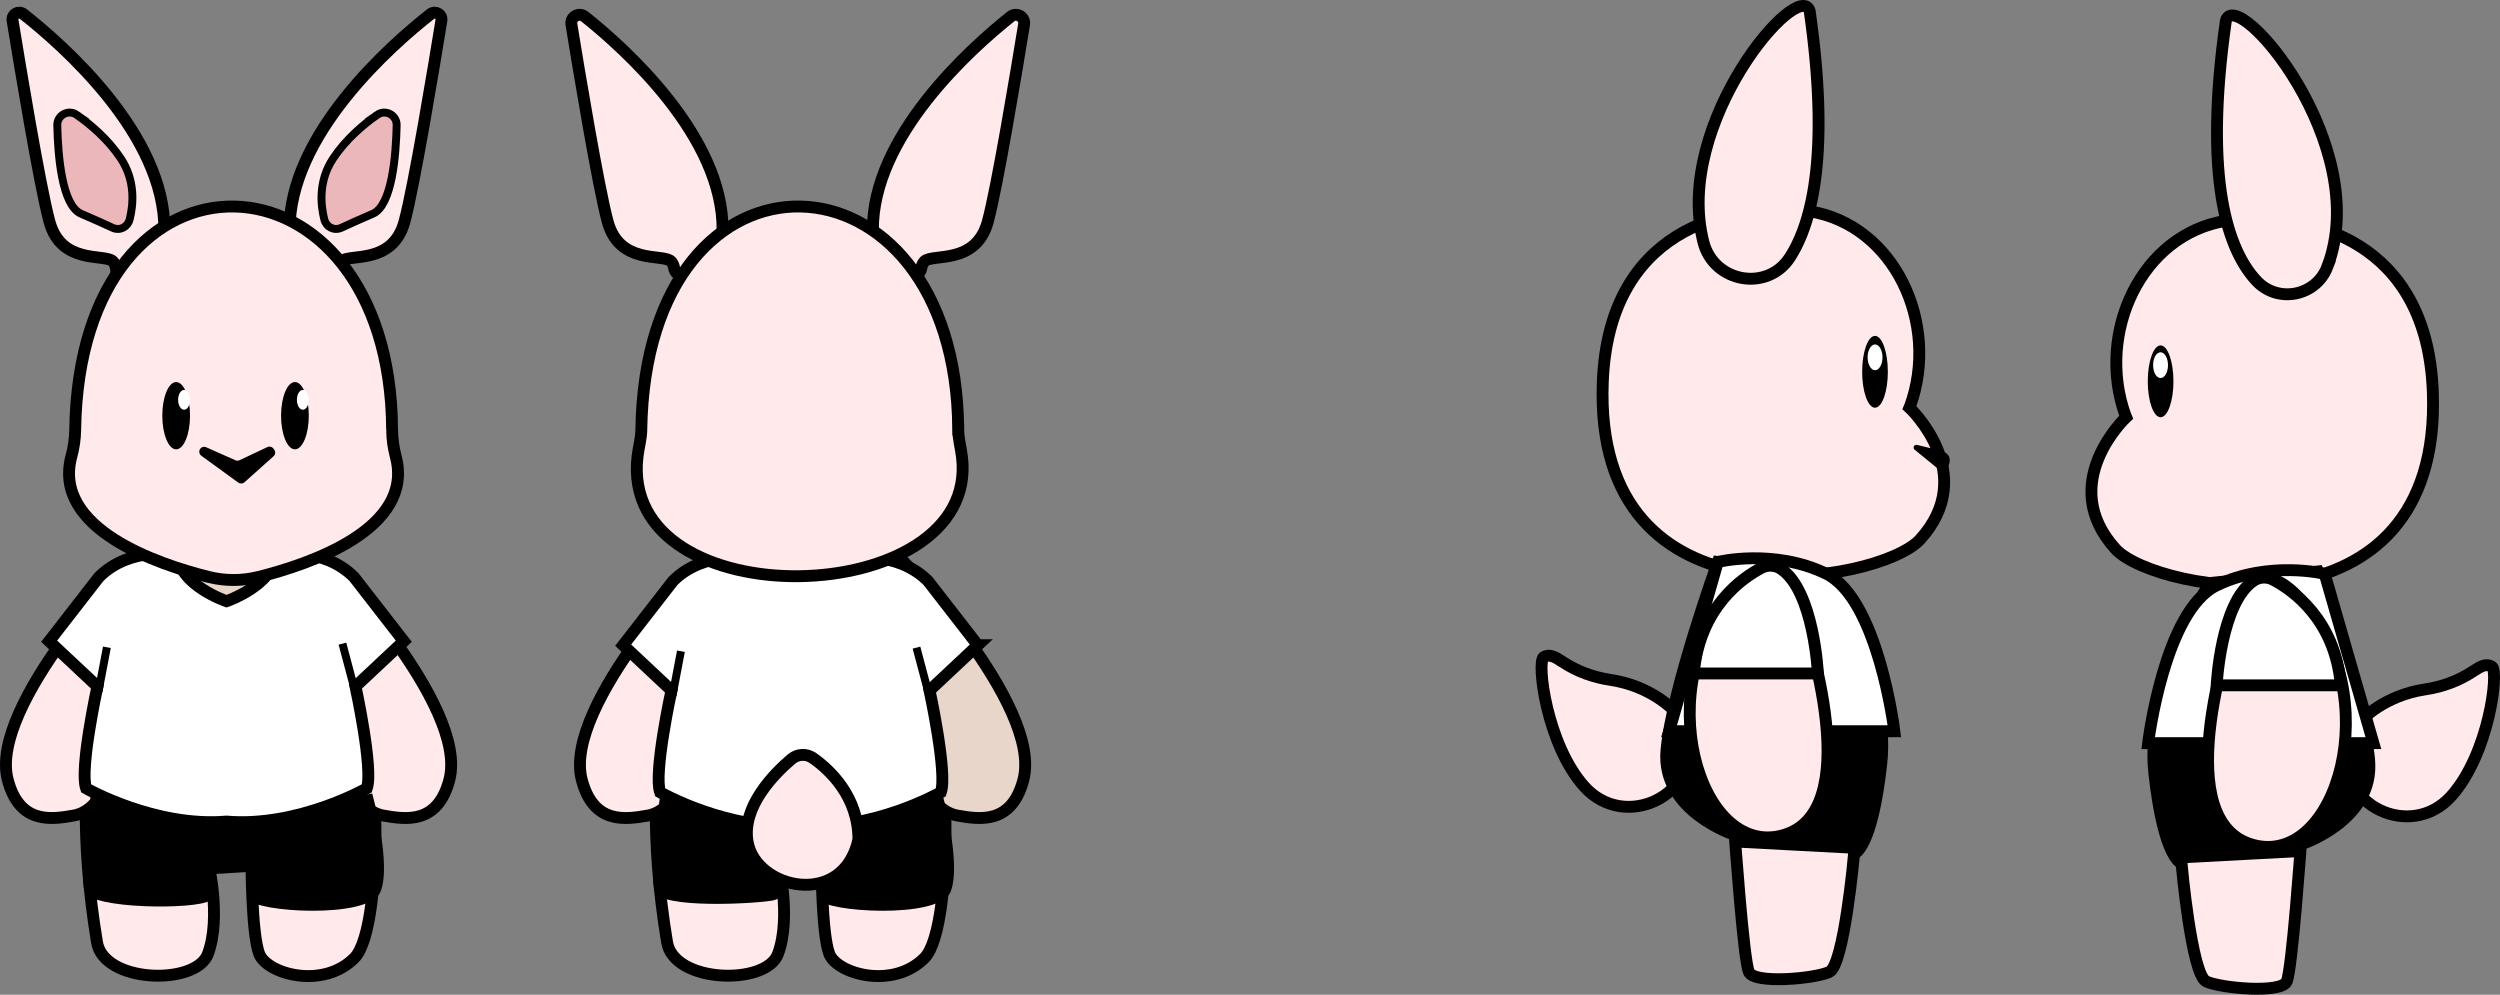 <?xml version="1.0" encoding="UTF-8"?>
<svg id="Layer_2" data-name="Layer 2" xmlns="http://www.w3.org/2000/svg" viewBox="0 0 903.44 359.47">
  <rect x="0" y="0" width="903.44" height="359.47" fill="#808080" stroke="none"/>
  <defs>
    <style>
      .cls-1, .cls-2, .cls-3, .cls-4, .cls-5, .cls-6 {
        stroke: #000;
      }

      .cls-1, .cls-3, .cls-7 {
        fill: #fff;
      }

      .cls-1, .cls-3, .cls-4, .cls-5, .cls-6 {
        stroke-miterlimit: 10;
      }

      .cls-1, .cls-6 {
        stroke-width: 2.86px;
      }

      .cls-2 {
        stroke-linecap: round;
        stroke-linejoin: round;
      }

      .cls-2, .cls-3, .cls-4, .cls-5 {
        stroke-width: 4.29px;
      }

      .cls-2, .cls-4 {
        fill: #ffe9ea;
      }

      .cls-8, .cls-7, .cls-9 {
        stroke-width: 0px;
      }

      .cls-9, .cls-5 {
        fill: #e7d6c9;
      }

      .cls-6 {
        fill: #ecb7ba;
      }
    </style>
  </defs>
  <g id="Layer_1-2" data-name="Layer 1">
    <g>
      <rect class="cls-9" x="48.64" y="198.86" width="70.1" height="38.63"/>
      <path class="cls-4" d="m42.2,226.04s-19.5,39.71-7.15,114.45c2.45,14.86,35.77,15.74,40.06,4.29,5.02-13.4,0-33.59,0-33.59l15.74-.74s0,27.18,2.86,34.34,22.89,12.88,34.34,1.43c11.45-11.45,10.01-92.99-4.29-121.6"/>
      <path class="cls-2" d="m46.29,99.5c-1.43,1.65-4.15.73-4.26-1.44-.07-1.45-.42-2.77-1.26-3.61-2.86-2.89-18.6,1.41-22.89-14.33C14.4,67.34,7.15,23.47,4.54,7.39c-.36-2.19,2.17-3.67,3.91-2.3,13.69,10.74,51.44,43.54,50.94,78.41,0,.58-.23,1.14-.61,1.57l-12.49,14.41Z"/>
      <path class="cls-6" d="m27.72,41.49c-2.99-2.09-7.09.11-7.02,3.75.22,10.81,1.65,29.03,8.62,32.01,4.81,2.06,8.63,3.79,11.31,5.04s5.51-.24,6.21-2.96c1.36-5.31,2.2-13.99-3.21-22.11-4.68-7.03-11.07-12.35-15.91-15.73Z"/>
      <path class="cls-2" d="m117.75,99.5c1.43,1.65,4.15.73,4.26-1.44.07-1.45.42-2.77,1.26-3.61,2.86-2.89,18.6,1.41,22.89-14.33,3.48-12.77,10.74-56.65,13.35-72.72.36-2.19-2.17-3.67-3.91-2.3-13.69,10.74-51.44,43.54-50.94,78.41,0,.58.23,1.14.61,1.57l12.49,14.41Z"/>
      <path class="cls-6" d="m136.32,41.49c2.99-2.09,7.09.11,7.02,3.75-.22,10.81-1.65,29.03-8.62,32.01-4.81,2.06-8.63,3.79-11.31,5.04s-5.51-.24-6.21-2.96c-1.36-5.31-2.2-13.99,3.21-22.11,4.68-7.03,11.07-12.35,15.91-15.73Z"/>
      <path class="cls-4" d="m116.6,200.29s52.93,54.36,45.78,81.55c-4.25,16.13-15.74,14.31-23.87,12.88-19.16-3.37-21.46-54.36-21.46-54.36"/>
      <path class="cls-4" d="m48.59,200.29S-4.34,254.65,2.81,281.83c4.25,16.13,15.74,14.31,23.87,12.88,19.16-3.37,21.46-54.36,21.46-54.36"/>
      <path class="cls-8" d="m32.9,286.84s58.84,9.43,101.6-.1c0,0,7.15,25.75,2.94,35.67-4.21,9.92-45.71,7.14-47.4,2.58-1.69-4.56.21-9.92.21-9.92l-13.06.79s2.92,6.74-1.37,9.6c-5.01,3.34-43.07,3.1-45.18-3.25s2.26-35.38,2.26-35.38Z"/>
      <g>
        <path class="cls-3" d="m145.92,231.72l-18-23.18c-11.45-11.45-28.63-8.18-28.63-8.18,0,10.91-17.45,16.91-17.45,16.91,0,0-17.45-6-17.45-16.91,0,0-17.18-3.27-28.63,8.18l-18,23.18,17.45,16.36s-6.54,30-4.09,36.81c0,0,24.81,14.18,50.72,12,25.91,2.18,50.72-12,50.72-12,2.45-6.82-4.09-36.81-4.09-36.81l17.45-16.36Z"/>
        <line class="cls-1" x1="35.58" y1="249.95" x2="38.63" y2="233.91"/>
        <line class="cls-1" x1="127.86" y1="248.09" x2="123.75" y2="232.6"/>
      </g>
      <path class="cls-4" d="m141.7,155.21c-.69-104.94-112.92-110-114.53.18-.05,3.19-.51,6.38-1.35,9.46-7.11,26.27,31.36,39.1,49.51,43.63,5.96,1.49,12.18,1.49,18.14,0,18.1-4.52,56.39-17.29,49.57-43.4-.84-3.22-1.33-6.54-1.35-9.87Z"/>
      <ellipse class="cls-8" cx="63.66" cy="150.22" rx="5.01" ry="12.16"/>
      <ellipse class="cls-8" cx="106.58" cy="150.22" rx="5.01" ry="12.16"/>
      <path class="cls-8" d="m74.51,161.63l10.58,4.7c.47.21,1.01.2,1.48-.02l10.06-4.75c.76-.36,1.68-.13,2.18.55l.29.39c.55.74.44,1.77-.24,2.38l-10.53,9.41c-.62.56-1.55.6-2.23.11l-13.36-9.72c-.7-.51-.93-1.45-.54-2.23h0c.42-.85,1.44-1.21,2.31-.83Z"/>
      <ellipse class="cls-7" cx="66.52" cy="144.49" rx="2.15" ry="3.58"/>
      <ellipse class="cls-7" cx="109.44" cy="144.49" rx="2.15" ry="3.58"/>
    </g>
    <g>
      <path class="cls-4" d="m691.2,143.97c9.13-30.22-8.68-65.01-40.11-67.98-27.47-2.6-69.78,7.32-71.88,62.08-3.52,91.61,100.27,72.7,114.63,56.91,21.69-23.85-3.81-47.65-3.81-47.65,0,0,.52-1.21,1.17-3.36Z"/>
      <path class="cls-4" d="m581.92,245.68c-6.12-.91-11.98-3.05-17.15-6.45-2.84-1.87-4.84-3.03-6.9-1.76-2.63,1.61,1.01,31.62,14.71,46.83,14.57,16.18,41.6,3.25,37.42-18.13-.84-4.27-2.7-7.14-4.11-8.53-.96-.95-9.05-9.74-23.96-11.96Z"/>
      <path class="cls-4" d="m615.6,87.58c3.76,14.55,23.12,18.02,31.25,5.39,8.36-12.99,14.32-38.59,7.13-88.95-3.61-12.55-49.53,40.38-38.38,83.56Z"/>
      <path class="cls-8" d="m700.22,162.57l-7.46-1.79c-1.03-.25-1.68,1.07-.86,1.73l9.72,7.92c.44.36,1.1.28,1.43-.19,1.33-1.88,3.72-6.4-2.83-7.67Z"/>
      <ellipse class="cls-8" cx="677.58" cy="134.36" rx="4.64" ry="12.98"/>
      <path class="cls-4" d="m659.85,207.27s23.43,37.31,20.01,68.56c-3.42,31.25-9.84,32.69-9.84,32.69,0,0-3.59,40.3-8.96,42.74s-27.1,4.39-29.05,0c-1.95-4.39-5.13-49.56-5.13-49.56,0,0-26.61-8.54-24.66-30.52,1.95-21.97,18.55-68.11,18.55-68.11l39.07,4.19Z"/>
      <path class="cls-8" d="m603.17,264.25h76.04s5.53,30.77-9.18,44.28l-42.81-2.27-.33-4.55s-31.21-7.32-23.72-37.46Z"/>
      <ellipse class="cls-7" cx="677.6" cy="129.13" rx="2.69" ry="4.66"/>
      <path class="cls-3" d="m620.78,203.08l-17.61,61.17h81.41s-5.81-47.85-24.74-56.98c-18.93-9.13-39.07-4.19-39.07-4.19"/>
      <path class="cls-4" d="m627.23,213.05s14.16-17.09,20.75,0c6.59,17.09,26.37,80.81-3.91,88.86-30.27,8.06-48.58-54.2-16.85-88.86Z"/>
      <path class="cls-3" d="m636.56,205.21c-6.64,3.45-22.41,14.11-24.48,38.17h44.88s-1.45-29.9-13.37-37.81c-2.1-1.39-4.79-1.52-7.03-.36Z"/>
    </g>
    <path class="cls-8" d="m761.2,162.57l7.46-1.79c1.03-.25,1.68,1.07.86,1.73l-9.72,7.92c-.44.36-1.1.28-1.43-.19-1.33-1.88-3.72-6.4,2.83-7.67Z"/>
  </g>
  <g id="Layer_4" data-name="Layer 4">
    <g>
      <path class="cls-4" d="m767.17,147.41c-9.13-30.22,8.68-65.01,40.11-67.98,27.47-2.6,69.78,7.32,71.88,62.08,3.52,91.61-100.27,72.7-114.63,56.91-21.69-23.85,3.81-47.65,3.81-47.65,0,0-.52-1.21-1.17-3.36Z"/>
      <path class="cls-4" d="m876.45,249.12c6.12-.91,11.98-3.05,17.15-6.45,2.84-1.87,4.84-3.03,6.9-1.76,2.63,1.61-1.01,31.62-14.71,46.83-14.57,16.18-41.6,3.25-37.42-18.13.84-4.27,2.7-7.14,4.11-8.53.96-.95,9.05-9.74,23.96-11.96Z"/>
      <path class="cls-4" d="m841.05,96.42c-4.04,10.57-17.81,13.37-25.56,5.12-10.19-10.85-19.4-35.99-11.11-94.08,3.76-13.08,53.47,44.95,36.66,88.96Z"/>
      <ellipse class="cls-8" cx="780.79" cy="137.8" rx="4.64" ry="12.98"/>
      <path class="cls-4" d="m798.52,210.71s-23.43,37.31-20.01,68.56,9.84,32.69,9.84,32.69c0,0,3.59,40.3,8.96,42.74,5.37,2.44,27.1,4.39,29.05,0,1.95-4.39,5.13-49.56,5.13-49.56,0,0,26.61-8.54,24.66-30.52-1.95-21.97-18.55-68.11-18.55-68.11l-39.07,4.19Z"/>
      <path class="cls-8" d="m855.2,267.69h-76.04s-5.53,30.77,9.18,44.28l42.81-2.27.33-4.55s31.21-7.32,23.72-37.46Z"/>
      <path class="cls-7" d="m783.46,131.96c0,2.58-1.2,4.66-2.69,4.66-1.49,0-2.69-2.09-2.69-4.66s1.2-4.66,2.69-4.66,2.69,2.09,2.69,4.66Z"/>
      <path class="cls-3" d="m840.08,207.37l17.61,61.17h-81.41s5.81-47.85,24.74-56.98c18.93-9.13,39.07-4.19,39.07-4.19"/>
      <path class="cls-4" d="m831.14,216.49s-14.16-17.09-20.75,0-26.37,80.81,3.91,88.86c30.27,8.06,48.58-54.2,16.85-88.86Z"/>
      <path class="cls-3" d="m821.44,209.5c6.64,3.45,22.41,14.11,24.48,38.17h-44.88s1.45-29.9,13.37-37.81c2.1-1.39,4.79-1.52,7.03-.36Z"/>
    </g>
  </g>
  <g id="Layer_2-2" data-name="Layer 2">
    <g>
      <path class="cls-4" d="m248.21,226.04s-19.5,39.71-7.15,114.45c2.45,14.86,35.77,15.74,40.06,4.29,5.02-13.4,0-33.59,0-33.59l15.74-.74s0,27.18,2.86,34.34,22.89,12.88,34.34,1.43,10.01-92.99-4.29-121.6"/>
      <path class="cls-4" d="m248.87,98.51c-1.68,1.94-4.81,1-5.23-1.53-.17-1.01-.52-1.9-1.14-2.53-2.86-2.89-18.6,1.41-22.89-14.33-3.38-12.41-10.33-54.17-13.11-71.28-.44-2.71,2.68-4.54,4.83-2.83,14.5,11.56,50.14,43.44,49.79,77.3,0,.71-.28,1.4-.75,1.94l-11.5,13.27Z"/>
      <path class="cls-4" d="m327.7,98.51c1.68,1.94,4.81,1,5.23-1.53.17-1.01.52-1.9,1.14-2.53,2.86-2.89,18.6,1.41,22.89-14.33,3.38-12.41,10.33-54.17,13.11-71.28.44-2.71-2.68-4.54-4.83-2.83-14.5,11.56-50.14,43.44-49.79,77.3,0,.71.28,1.4.75,1.94l11.5,13.27Z"/>
      <path class="cls-5" d="m324.04,200.29s52.93,54.36,45.78,81.55c-4.25,16.13-15.74,14.31-23.87,12.88-19.16-3.37-21.46-54.36-21.46-54.36"/>
      <path class="cls-4" d="m256.03,200.29s-52.93,54.36-45.78,81.55c4.25,16.13,15.74,14.31,23.87,12.88,19.16-3.37,21.46-54.36,21.46-54.36"/>
      <rect class="cls-9" x="256.08" y="198.86" width="70.1" height="38.63"/>
      <path class="cls-8" d="m238.65,286.74s59.1,9.52,101.86,0c0,0,7.15,25.75,2.94,35.67-4.21,9.92-45.71,7.14-47.4,2.58-1.69-4.56.21-9.92.21-9.92l-13.06.79s2.11,8.33-3.79,9.52-40.65,3.17-42.76-3.17,2-35.47,2-35.47Z"/>
      <g>
        <path class="cls-3" d="m353.36,233.15l-18-23.18c-11.45-11.45-28.63-8.18-28.63-8.18-7.02,7.08-31.34,5.65-34.9,0,0,0-17.18-3.27-28.63,8.18l-18,23.18,17.45,16.36s-6.54,30-4.09,36.81c0,0,24.81,14.18,50.72,12,25.91,2.18,50.72-12,50.72-12,2.45-6.82-4.09-36.81-4.09-36.81l17.45-16.36Z"/>
        <line class="cls-1" x1="243.02" y1="251.38" x2="246.07" y2="235.34"/>
        <line class="cls-1" x1="335.3" y1="249.52" x2="331.19" y2="234.03"/>
      </g>
      <path class="cls-4" d="m346.28,155.21c-.69-104.94-112.92-110-114.53.18-.05,3.19-.97,6.29-1.35,9.46-7.13,59.56,124.02,56.03,117.23.23-.4-3.31-1.33-6.54-1.35-9.87Z"/>
      <path class="cls-4" d="m293.84,273.98c-2.39-1.69-5.61-1.56-7.84.34-6.25,5.31-18.04,17.21-15.83,29.92,2.98,17.16,34.57,24.25,40.04-.87,0-15.56-10.37-25.15-16.36-29.39Z"/>
    </g>
  </g>
</svg>